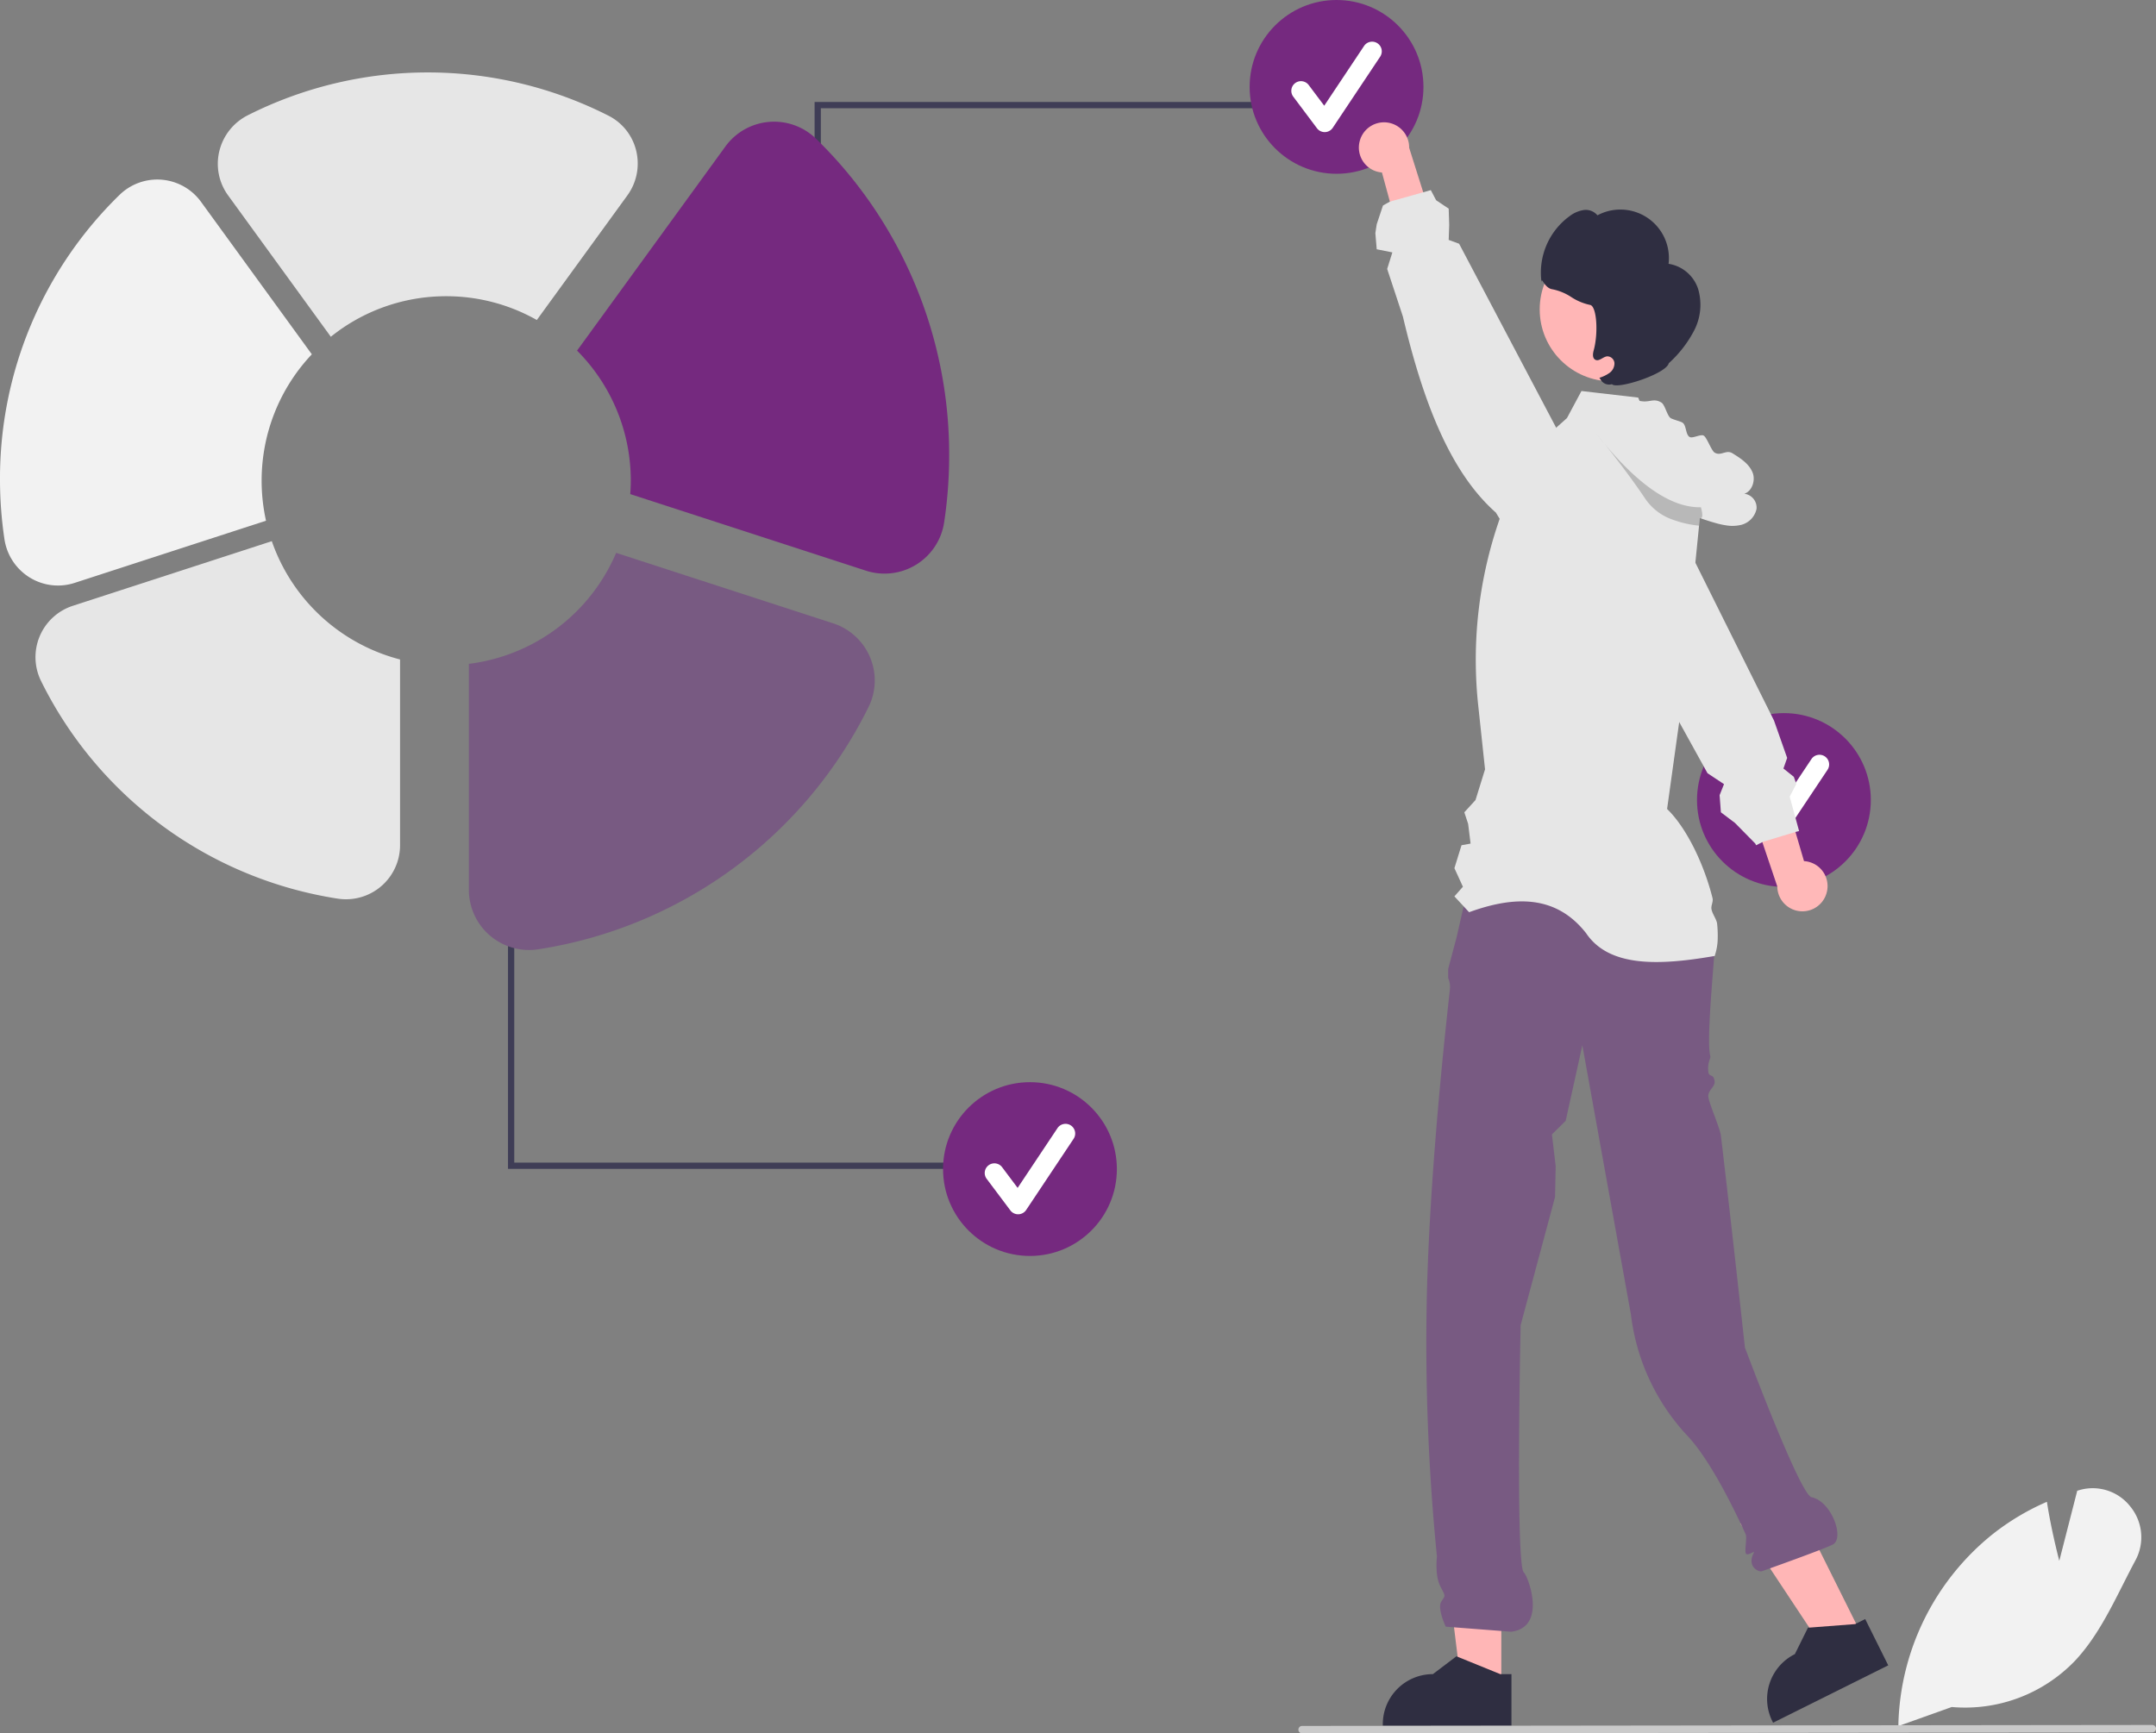 <svg id="Group_92" data-name="Group 92" xmlns="http://www.w3.org/2000/svg" width="441.173" height="354.778" viewBox="0 0 441.173 354.778">
  <rect x="0" y="0" width="441.173" height="354.778" fill="#808080" stroke="none"/>
  <path id="Path_269" data-name="Path 269" d="M473.116,521.719h-8.167l-3.884-31.5h12.052Z" transform="translate(-165.91 -176.402)" fill="#ffb6b6"/>
  <path id="Path_270" data-name="Path 270" d="M680.971,687.5l-8.719-3.547-.25-.1-4.814,3.649a10.25,10.25,0,0,0-10.249,10.247v.335h26.33V687.5Z" transform="translate(-373.984 -344.849)" fill="#2f2e41"/>
  <path id="Path_271" data-name="Path 271" d="M581.192,506.993l-7.309,3.643-17.528-26.458,10.787-5.376Z" transform="translate(-200.2 -172.293)" fill="#ffb6b6"/>
  <path id="Path_272" data-name="Path 272" d="M799.856,671.95l-1.869.928-.192.1-9.372.723-.282.019-2.682,5.409a10.244,10.244,0,0,0-4.6,13.744l.147.294,23.564-11.741Z" transform="translate(-418.187 -340.567)" fill="#2f2e41"/>
  <path id="Path_273" data-name="Path 273" d="M680.655,429.25l45.029,1.576.314-.456s3.841,8.962,3.841,16.644c0,2.554-1.776,19.259-.873,22.42.112.393-.66,1.356-.407,3.187.165,1.188,1.072.274,1.28,1.92.15,1.182-1.447,1.834-1.28,3.2.183,1.493,2.379,6.33,2.577,7.991,2.105,17.685,4.908,43.305,4.908,43.305s11.258,30.154,13.64,30.643c4,.822,6.7,8.091,4.481,9.6-1.055.72-14.688,5.562-14.688,5.562-.749.136-3.093-1.04-1.6-3.819.275-.512-1.364.79-1.637.178-.29-.651.279-3.244-.053-3.967-2.98-6.493-7.554-15.492-11.889-20.112a43.916,43.916,0,0,1-11.577-24.816l-9.944-55.133-3.408,15.461-2.82,2.786.774,6.5-.133,6.306-7.042,26.247s-1.056,49.016.64,50.572c.919.843,4.817,11.227-2.561,12.163l-13.4-1.034s-1.806-3.806-.9-5.16.849-.985-.253-3.2-.65-5.973-.65-5.973a442.492,442.492,0,0,1-2.074-53.128c.672-29.129,4.744-62.593,4.744-63.275a4.505,4.505,0,0,0-.375-2.031v-1.839l1.73-6.515Z" transform="translate(-378.988 -253.233)" fill="#785a82"/>
  <circle id="Ellipse_12" data-name="Ellipse 12" cx="17.784" cy="17.784" r="17.784" transform="translate(347.251 145.956)" fill="#75297f"/>
  <path id="Path_274" data-name="Path 274" d="M777.527,414.124a1.978,1.978,0,0,1-1.582-.791l-4.852-6.469a1.978,1.978,0,0,1,3.165-2.374l3.174,4.232,8.152-12.228a1.978,1.978,0,1,1,3.292,2.195l-9.7,14.555a1.979,1.979,0,0,1-1.591.88Z" transform="translate(-414.919 -241.129)" fill="#fff"/>
  <path id="Path_275" data-name="Path 275" d="M787.674,418.452a5.114,5.114,0,0,0-4.681-6.291l-9.112-31.046-6.164,7.154,9.807,29.069a5.141,5.141,0,0,0,10.15,1.115Z" transform="translate(-413.846 -235.912)" fill="#ffb8b8"/>
  <path id="Path_276" data-name="Path 276" d="M762.73,373.79l-1.184-4.34,1.357-2.593-.1-.3-.41-1.165-2.125-1.7.762-2.17-2.689-7.637-.659-1.325-15.434-30.99-3.7-7.432-.858-1.344-2.669-4.187-3.649-5.717a8.162,8.162,0,0,0-5.172-3.6,8.292,8.292,0,0,0-1.037-.16l-.25-.019a8.241,8.241,0,0,0-1.863.109h-.013a7.986,7.986,0,0,0-3.034,1.2,8.156,8.156,0,0,0-1.908,1.716,8.261,8.261,0,0,0-1.824,5.473l.115,3.124.115,2.842,5.416,9.794.352.64.006.019,16.663,30.151,5.025,9.09.762,1.383,3.38,2.241-.9,2.253.262,3.508,2.874,2.17,4.167,4.231.167.346,1.28-.647.122-.064.288-.083,3.963-1.2,2.407-.723.077-.026.659-.166Z" transform="translate(-395.33 -206.396)" fill="#e6e6e6"/>
  <path id="Path_277" data-name="Path 277" d="M869.185,633.842a9.772,9.772,0,0,0-10.435-3.335l-.41.122-3.674,14.346c-.55-2.138-1.728-6.965-2.471-11.689l-.064-.391-.365.16a49.823,49.823,0,0,0-10.748,6.478,51.548,51.548,0,0,0-19.275,38.819l-.006.275-.006.173.487-.173,10.441-3.732a31.168,31.168,0,0,0,25.133-9.372c4.219-4.449,7.112-10.172,9.91-15.71.819-1.613,1.658-3.278,2.516-4.878A9.933,9.933,0,0,0,869.185,633.842Z" transform="translate(-433.282 -325.512)" fill="#f2f2f2"/>
  <path id="Path_278" data-name="Path 278" d="M261.665,81.917h-1.28V32.6h92.6v1.28H261.665Z" transform="translate(-93.697 -11.73)" fill="#3f3d56"/>
  <circle id="Ellipse_13" data-name="Ellipse 13" cx="17.784" cy="17.784" r="17.784" transform="translate(255.708 0)" fill="#75297f"/>
  <path id="Path_279" data-name="Path 279" d="M634.527,186.124a1.977,1.977,0,0,1-1.582-.791l-4.852-6.469a1.978,1.978,0,1,1,3.165-2.374l3.174,4.232,8.152-12.228a1.978,1.978,0,0,1,3.292,2.195l-9.7,14.555a1.979,1.979,0,0,1-1.591.88Z" transform="translate(-363.461 -159.085)" fill="#fff"/>
  <path id="Path_280" data-name="Path 280" d="M163.665,296.685h-1.28V346h92.6v-1.28H163.665Z" transform="translate(-58.433 -106.76)" fill="#3f3d56"/>
  <circle id="Ellipse_14" data-name="Ellipse 14" cx="17.784" cy="17.784" r="17.784" transform="translate(192.973 221.495)" fill="#75297f"/>
  <path id="Path_281" data-name="Path 281" d="M536.527,532.124a1.978,1.978,0,0,1-1.582-.791l-4.852-6.469a1.978,1.978,0,1,1,3.165-2.374l3.174,4.232,8.152-12.228a1.978,1.978,0,1,1,3.292,2.195l-9.7,14.555a1.979,1.979,0,0,1-1.591.88Z" transform="translate(-328.197 -283.591)" fill="#fff"/>
  <path id="Path_282" data-name="Path 282" d="M733.712,391.018a11.593,11.593,0,0,1-.64,3.963l-.1-.019c-11.37,1.966-21.512,2.288-26.2-4.691-6.121-7.794-14.541-7.706-23.933-4.284l-1.114-1.2-1.895-2.042,1.741-1.972-1.741-3.8,1.453-4.692,1.857-.339-.5-4.039-.781-2.362,2.292-2.516,1.946-6.28-1.4-13.142A87.55,87.55,0,0,1,695.335,291.6l5.32-4.776,2.209-1.984,2.964-5.531,3.13.365,8.476.979.288.691,2.08,5.019,10.96,11.773-.493,4.968-.218,2.189-.16,1.575-.755,7.579-3.079,30.964-.23,1.645-2.477,17.8c4.026,3.892,7.586,11.388,9.295,18.238.192.762-.352,1.536-.211,2.279.2,1.05,1.063,2.048,1.159,3.028a23.3,23.3,0,0,1,.122,2.612Z" transform="translate(-382.221 -199.279)" fill="#e6e6e6"/>
  <circle id="Ellipse_15" data-name="Ellipse 15" cx="14.721" cy="14.721" r="14.721" transform="translate(315.064 48.607)" fill="#ffb6b6"/>
  <path id="Path_283" data-name="Path 283" d="M739.7,237.713a7.59,7.59,0,0,0-6.1-5.315,9.93,9.93,0,0,0-14.556-9.924,3.088,3.088,0,0,0-2.837-1.078,6.367,6.367,0,0,0-2.881,1.262,14.289,14.289,0,0,0-5.716,13.515c-.007-1.3.569,1.213,2.217,1.435a10.877,10.877,0,0,1,3.852,1.589,11.207,11.207,0,0,0,3.844,1.611c1.384.2,1.74,5.749.752,9.321-.187.677-.282,1.585.342,1.908.768.4,1.545-.6,2.4-.7a1.488,1.488,0,0,1,1.51,1.413,2.427,2.427,0,0,1-1.013,1.978,7.171,7.171,0,0,1-2.071,1l.248.352a1.972,1.972,0,0,0,2.323.947c.984,1.187,11.129-2.11,11.624-4.277a23.943,23.943,0,0,0,5.21-6.73,11.44,11.44,0,0,0,.846-8.311Z" transform="translate(-392.168 -178.402)" fill="#2f2e41"/>
  <path id="Path_284" data-name="Path 284" d="M756.3,303.714a4.279,4.279,0,0,1-3.5,3.354,7.573,7.573,0,0,1-2.605.045,17.774,17.774,0,0,1-2.5-.557q-1.517-.432-3-.973a47.586,47.586,0,0,1-8.143-3.809,48.157,48.157,0,0,1-5.608-3.828q-1.383-1.095-2.682-2.285l1.082.512-2.9-3.9q-1.4-1.882-2.8-3.764c-.058-.077-.1-.128-.122-.154v-.006c-.429-.57-.852-1.139-1.274-1.709-1.274-1.709-2.529-4.219-1.063-5.761a2.747,2.747,0,0,1,2.388-.723,3.8,3.8,0,0,1,1.312.423,9.258,9.258,0,0,1,2.785,2.81,4.873,4.873,0,0,1,4.692-1.754c.1.006.186.019.275.032,1.824.314,2.612-.672,4.193.294.736.448,1.184,2.753,1.92,3.2.416.256,1.959.64,2.382.9.832.512.621,2.426,1.46,2.938.621.378,2.285-.64,2.906-.263.653.4,1.562,3.066,2.215,3.463,1.3.8,2.343-.659,3.642.134,1.671,1.031,3.45,2.176,4.155,4.007.621,1.613-.179,3.822-1.722,4.283A2.859,2.859,0,0,1,756.3,303.714Z" transform="translate(-396.866 -199.567)" fill="#e6e6e6"/>
  <path id="Path_285" data-name="Path 285" d="M746.369,310.206l-.16,1.575a21.744,21.744,0,0,1-5.313-1.2,11.225,11.225,0,0,1-5.589-4.155c-.871-1.306-1.78-2.605-2.689-3.86-1.511-2.1-3.009-4.059-4.251-5.653-1.517-1.927-2.657-3.322-3.047-3.783-.058-.077-.1-.128-.122-.154l-.019-.019.019.013c7.606,9.627,14.791,15.178,21.388,15.044C746.587,308.017,747.361,310.564,746.369,310.206Z" transform="translate(-398.539 -204.19)" opacity="0.2"/>
  <path id="Path_286" data-name="Path 286" d="M649.453,197.288a5.114,5.114,0,0,0,4.558,6.38l8.51,31.217,6.3-7.033L659.58,198.6a5.141,5.141,0,0,0-10.127-1.311Z" transform="translate(-371.231 -168.365)" fill="#ffb8b8"/>
  <path id="Path_287" data-name="Path 287" d="M701.312,284.915l-.058-2.842L695.889,271.9l-.2-.371-.013-.019-4.116-7.8L671.7,226.055l-2.133-.784.107-3.059-.107-3.343L667,217.152l-1.093-2.072-1.549.442h-.006l-.045.013-6.773,1.9h-.006l-1.408.794-1.28,3.841-.28,1.818.28,3.3,3.2.64-1.06,3.387,3.218,9.743c4.026,17.028,9.526,31.726,19.019,40.119l.781,1.28,6.177,10.108a8.2,8.2,0,0,0,8.252,3.835h.006a8.118,8.118,0,0,0,3.06-1.139,8,8,0,0,0,2.215-2.029,8.248,8.248,0,0,0,1.658-5.089Z" transform="translate(-373.128 -176.166)" fill="#e6e6e6"/>
  <path id="Path_288" data-name="Path 288" d="M804.686,707.331l-173.963.2a.762.762,0,1,1,0-1.524l173.963-.2a.762.762,0,0,1,0,1.524Z" transform="translate(-364.276 -352.75)" fill="#cacaca"/>
  <path id="Path_289" data-name="Path 289" d="M268.466,273.344a37.628,37.628,0,0,1,10.273-25.879l-22.676-31.211a11.059,11.059,0,0,0-16.685-1.406,80.962,80.962,0,0,0-24.448,58.226,82.441,82.441,0,0,0,.913,12.237A11.134,11.134,0,0,0,221,293.141a11.011,11.011,0,0,0,9.207,1.106l39.156-12.723A37.864,37.864,0,0,1,268.466,273.344Z" transform="translate(-214.93 -174.946)" fill="#f2f2f2"/>
  <path id="Path_290" data-name="Path 290" d="M274.63,327.319l-40.707,13.227a11.047,11.047,0,0,0-6.524,15.368,81.61,81.61,0,0,0,60.726,44.57,11.066,11.066,0,0,0,12.749-10.932v-38.02A37.842,37.842,0,0,1,274.63,327.319Z" transform="translate(-219.012 -216.554)" fill="#e6e6e6"/>
  <path id="Path_291" data-name="Path 291" d="M446.9,352.417a12.333,12.333,0,0,0-7.557-6.943l-44.4-14.425a37.8,37.8,0,0,1-30.132,22.72v46.257a12.319,12.319,0,0,0,14.192,12.17,90.85,90.85,0,0,0,67.6-49.615,12.22,12.22,0,0,0,.294-10.164Z" transform="translate(-268.865 -217.896)" fill="#785a82"/>
  <path id="Path_292" data-name="Path 292" d="M448.311,196.71a12.31,12.31,0,0,0-18.573,1.565l-30.353,41.777a37.648,37.648,0,0,1,10.995,26.636c0,.92-.044,1.829-.109,2.732L458.518,285.1a12.333,12.333,0,0,0,15.991-9.947,91.746,91.746,0,0,0,1.017-13.625A90.126,90.126,0,0,0,448.311,196.71Z" transform="translate(-281.304 -168.291)" fill="#75297f"/>
  <path id="Path_293" data-name="Path 293" d="M331.289,223.255a37.581,37.581,0,0,1,18.543,4.869l18.526-25.5a11.1,11.1,0,0,0,1.815-9.122,10.879,10.879,0,0,0-5.628-7.172,81.7,81.7,0,0,0-73.861-.108,11.162,11.162,0,0,0-5.821,7.343,11,11,0,0,0,1.8,9.06l21.016,28.927A37.6,37.6,0,0,1,331.289,223.255Z" transform="translate(-239.984 -162.626)" fill="#e6e6e6"/>
</svg>
